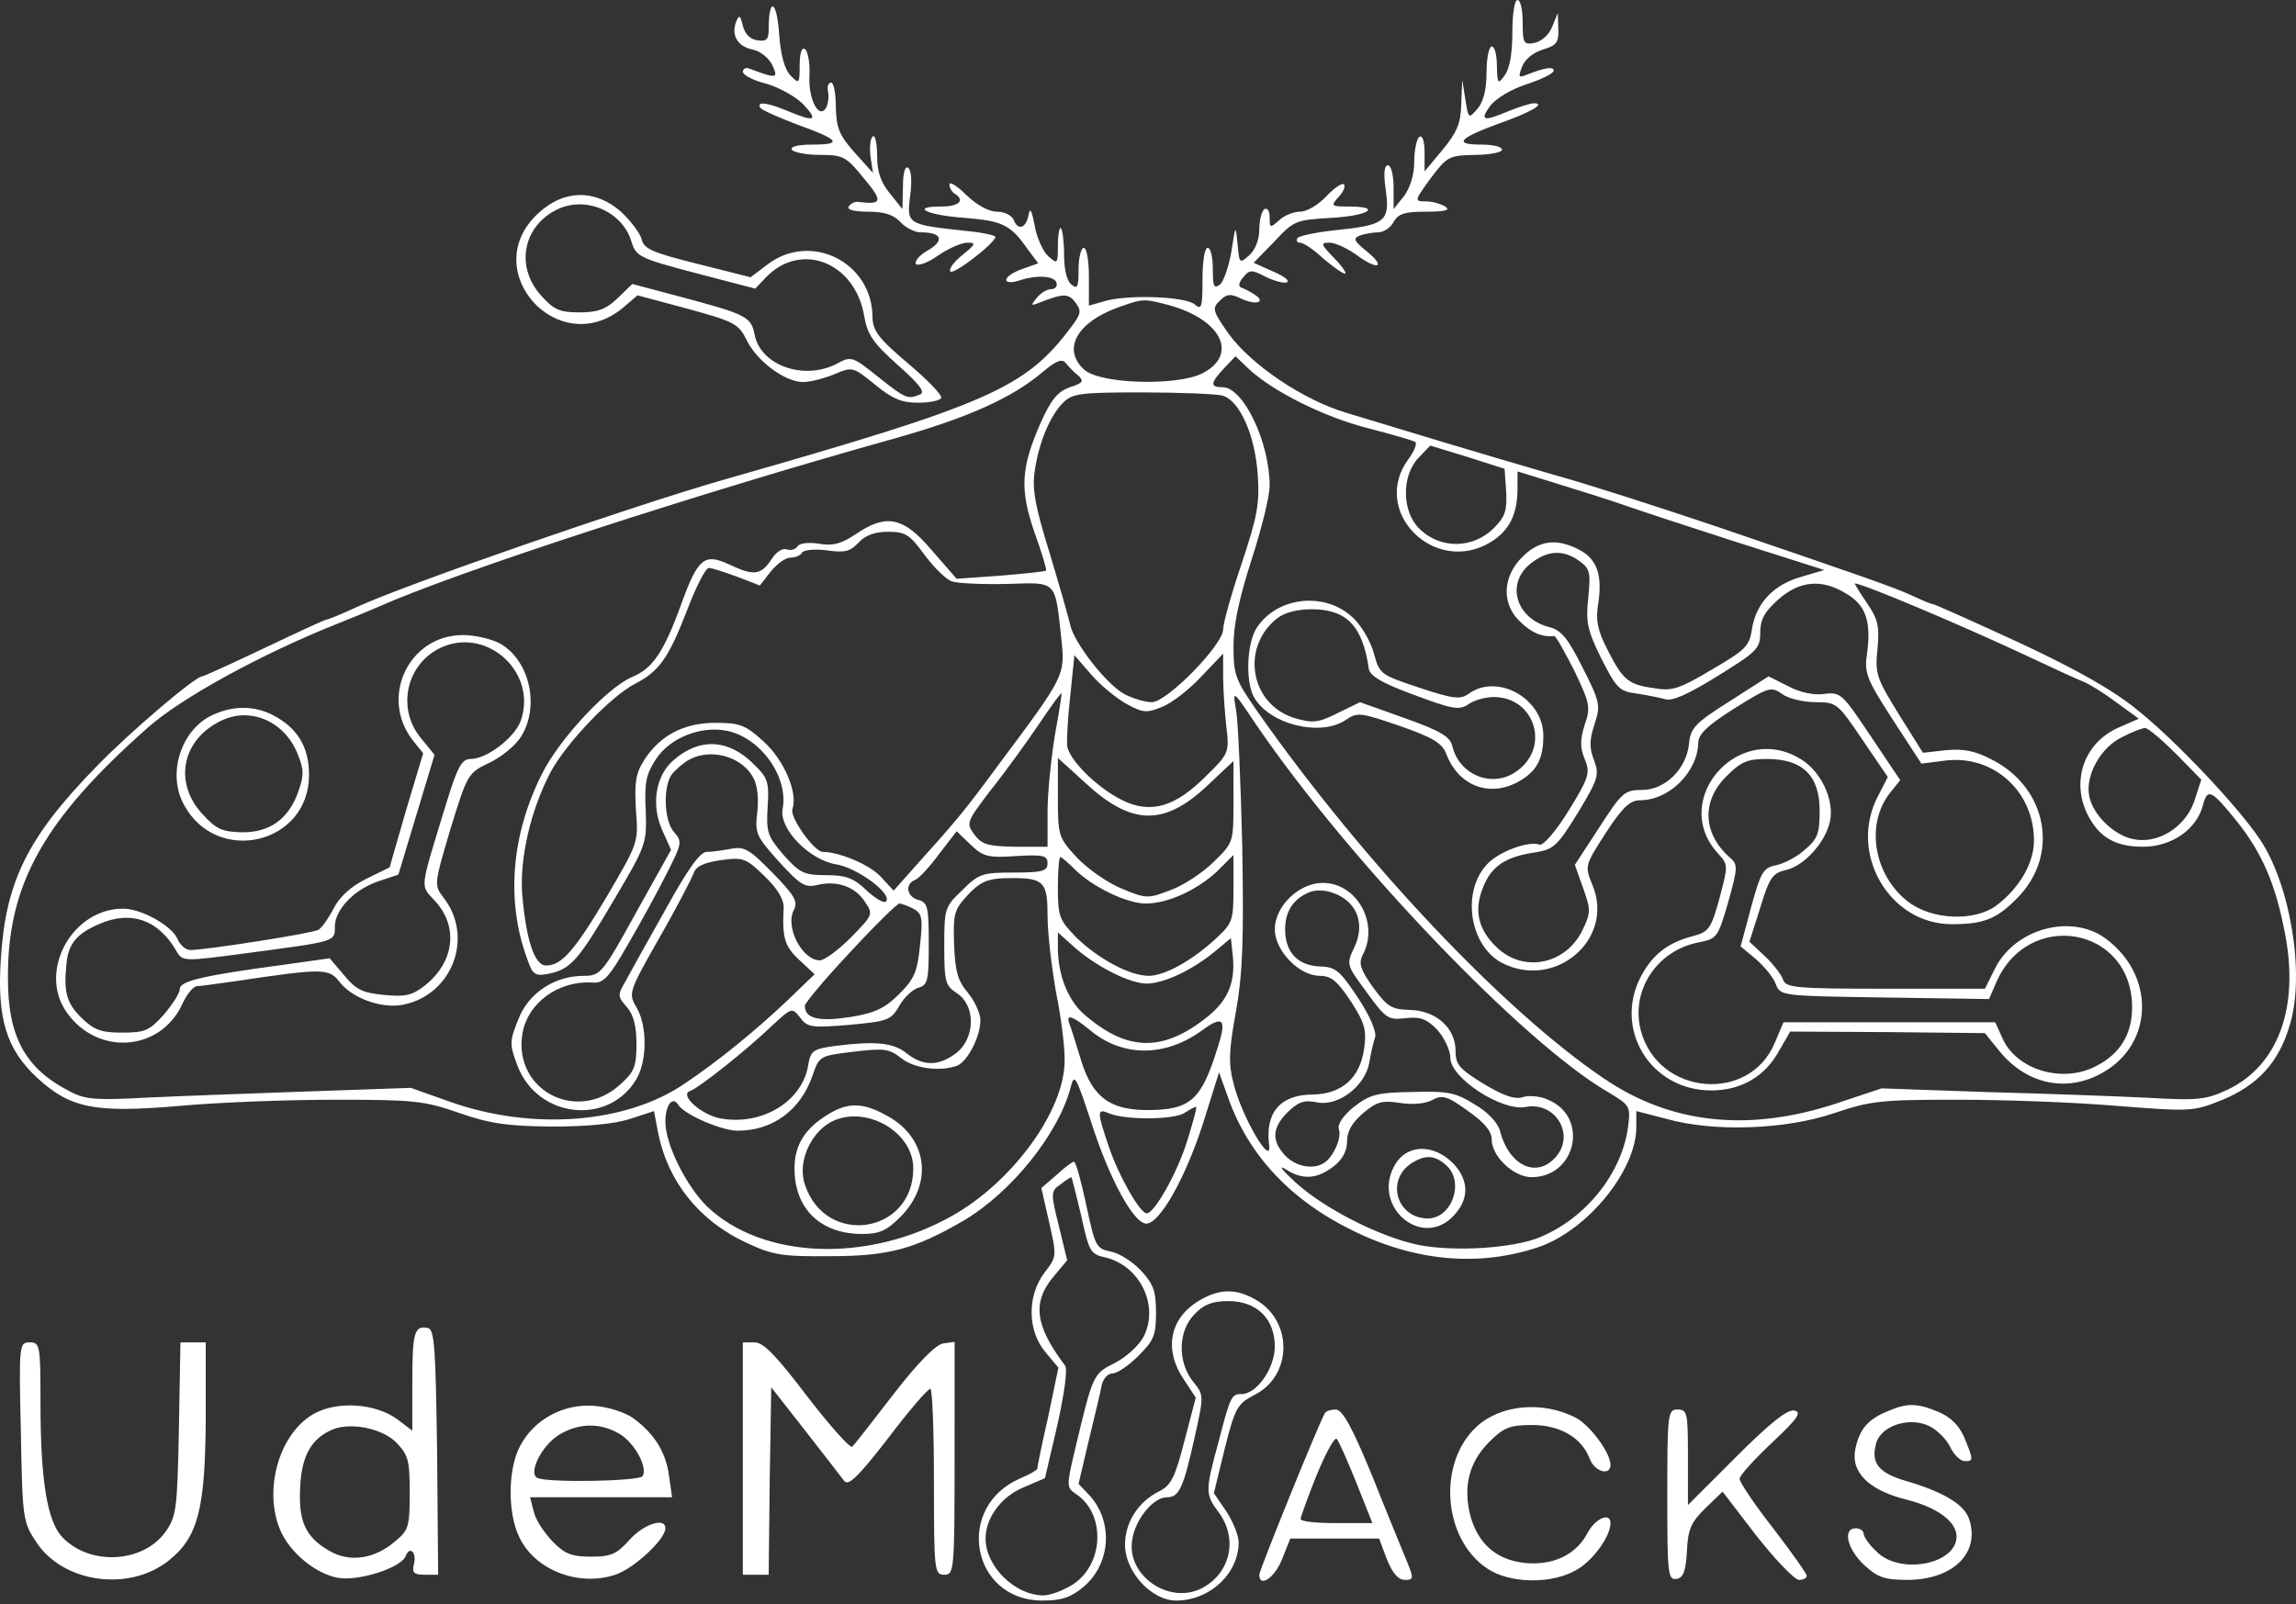 <svg xmlns="http://www.w3.org/2000/svg" version="1.0" width="100%" height="100%" viewBox="0 0 1554 1086">
    <rect x="0" y="0" width="1554" height="1086" fill="#333333" stroke="none"/>
    <path fill="white" d="m 1027.106,0 c -2.097,0 -3.497,9.788 -3.497,22.023 0,13.982 -1.748,24.468 -5.243,29.012 -4.544,6.292 -4.894,5.943 -5.243,-6.641 0,-6.991 -1.395,-12.934 -3.492,-12.934 -1.748,0 -3.497,7.688 -3.497,17.476 0,11.535 -2.1,19.926 -5.945,24.47 -6.292,7.34 -6.29,6.988 -8.387,-5.945 l -2.099,-13.282 -0.696,16.431 c -0.35,12.933 -2.798,18.873 -12.586,30.758 l -12.232,14.685 v -12.934 c 0,-7.341 -1.4,-11.885 -3.497,-10.486 -1.748,1.049 -3.492,8.734 -3.492,16.774 0,9.088 -2.8,17.828 -6.994,23.42 l -6.989,8.74 V 126.539 c 0,-8.04 -1.748,-14.685 -3.845,-14.685 -2.447,0 -3.146,5.592 -1.398,17.128 2.796,20.973 -0.347,23.422 -34.603,26.918 -12.933,1.398 -24.123,3.845 -25.172,5.243 -1.049,1.748 -0.346,3.144 1.751,3.144 2.097,0 9.085,4.544 15.376,10.486 6.641,5.593 13.286,10.486 15.033,10.486 1.398,0 -1.75,-4.894 -7.343,-10.486 -9.088,-9.438 -9.436,-10.486 -3.144,-10.486 3.845,0 12.232,3.847 18.874,8.74 14.331,10.486 19.577,7.692 5.945,-3.144 -8.389,-6.991 -9.087,-8.389 -4.194,-10.486 3.146,-1.049 8.737,-2.099 12.232,-2.099 3.845,0 8.389,-3.144 10.486,-6.989 3.146,-5.593 7.342,-6.994 22.023,-6.994 12.933,0 16.779,-1.045 12.934,-3.492 -2.796,-1.748 -8.738,-3.497 -13.282,-3.497 -7.69,0 -7.693,-0.35 3.492,-15.73 11.186,-14.681 12.235,-15.38 30.061,-15.73 9.787,0 18.177,-1.749 18.177,-3.497 0,-2.097 -6.292,-3.492 -14.332,-3.492 -18.526,0 -15.03,-4.196 11.536,-13.984 22.021,-7.69 32.859,-13.984 24.47,-13.984 -2.447,0 -10.142,2.447 -17.133,5.243 -17.128,7.34 -19.921,6.645 -12.581,-3.492 3.845,-4.894 13.982,-11.19 24.818,-14.685 9.787,-3.146 18.177,-7.336 18.177,-9.083 0,-3.146 -5.942,-2.098 -18.525,2.796 -5.243,2.097 -5.597,1.394 -2.801,-5.597 1.748,-4.894 7.342,-9.434 13.984,-11.531 9.088,-2.796 10.836,-4.546 10.486,-13.984 l -0.348,-10.835 -3.845,9.437 c -2.097,5.243 -6.991,9.786 -11.884,10.835 -7.34,1.398 -8.039,0.352 -8.039,-13.63 C 1030.603,6.992 1029.203,0 1027.106,0 Z M 523.101,4.414 c -1.529,-0.393 -2.842,4.674 -2.842,15.51 0,6.641 -1.399,8.391 -7.691,7.343 -4.894,-0.699 -8.387,-4.197 -9.785,-9.79 -1.748,-7.341 -2.444,-7.689 -4.542,-2.796 -3.495,9.438 1.046,16.781 11.183,18.879 5.243,1.049 10.835,5.593 13.282,10.487 4.194,9.088 3.144,9.433 -15.382,2.442 -2.447,-1.049 -4.542,0 -4.542,2.099 0,2.097 6.991,5.942 15.73,8.039 8.739,2.447 19.923,8.74 25.166,13.984 10.486,11.186 7.69,12.232 -10.486,4.542 -14.332,-5.942 -21.322,-6.638 -18.525,-2.094 1.049,1.398 11.884,6.29 23.769,10.835 29.362,10.486 32.508,13.984 11.884,13.984 -10.137,0 -15.73,1.395 -14.332,3.492 1.049,1.748 9.79,3.497 18.879,3.497 15.73,0 17.824,1.049 29.708,15.73 13.283,15.73 12.583,18.175 -3.845,16.078 -2.097,-0.35 -4.89,1.052 -6.288,3.149 -1.398,2.097 3.495,3.492 13.282,3.492 10.836,0 17.125,2.101 21.669,6.994 3.495,3.845 9.79,6.989 13.635,6.989 14.331,0 16.427,5.243 5.591,11.884 -5.942,3.146 -9.789,7.689 -8.74,9.437 1.398,1.748 8.042,-0.698 15.033,-5.591 6.991,-4.894 16.078,-8.74 19.923,-8.74 5.942,0 5.591,1.052 -3.497,8.392 -5.593,4.544 -9.437,9.435 -8.039,11.183 2.447,2.097 29.711,-18.876 30.41,-23.42 0.35,-1.049 -9.084,-3.145 -20.62,-4.194 -39.149,-4.195 -39.503,-4.543 -37.056,-23.769 1.398,-10.137 0.699,-17.475 -1.398,-18.873 -2.097,-1.398 -3.492,3.496 -3.492,12.934 l -0.353,15.028 -8.387,-10.486 c -6.292,-7.69 -8.74,-14.679 -8.74,-25.515 0,-8.389 -1.397,-14.336 -2.796,-13.287 -1.748,1.049 -2.445,6.996 -1.746,13.287 l 1.746,11.531 -12.581,-13.978 C 567.801,91.234 566.052,86.337 565.702,72.355 c 0,-9.088 -1.396,-16.426 -3.144,-16.426 -2.097,0 -2.798,2.792 -2.099,6.288 0.699,3.495 0,8.393 -1.398,10.84 -4.894,8.04 -12.237,-6.292 -11.188,-22.371 0.349,-8.389 -1.047,-16.083 -3.144,-17.481 -2.097,-1.398 -3.497,2.799 -3.497,11.188 0,12.234 -0.347,12.582 -5.94,6.989 -4.195,-4.195 -6.99,-13.629 -8.039,-29.708 -0.874,-11.011 -2.623,-16.867 -4.153,-17.261 z M 642.604,124.788 c 0,2.447 1.744,5.244 3.492,6.293 7.341,4.544 3.146,8.74 -9.089,8.74 -21.672,0 -9.434,5.943 16.083,7.691 25.517,2.097 30.759,4.544 42.294,20.973 l 7.343,9.785 -10.84,3.845 c -5.942,2.097 -10.835,5.245 -10.835,7.343 0,1.748 3.145,2.094 8.039,0.696 11.885,-4.195 24.47,-3.494 25.868,1.05 1.049,2.447 -0.701,4.542 -3.497,4.542 -2.796,0 -7.338,2.799 -9.785,5.945 -4.195,5.243 -4.198,5.591 2.094,3.144 15.73,-6.292 19.578,-6.292 24.122,0 4.195,5.593 3.846,7.692 -2.796,16.431 -31.11,41.596 -54.883,52.082 -236.298,103.815 -62.919,18.177 -212.174,69.908 -246.78,85.638 -10.486,4.894 -19.924,8.74 -20.973,8.74 -1.049,0 -19.924,8.74 -41.946,19.227 -22.021,10.486 -41.245,19.222 -42.294,19.222 -4.544,0 -48.587,37.401 -70.958,60.471 -47.538,48.587 -62.22,78.649 -65.366,132.13 -2.447,39.499 4.191,60.126 24.465,79.002 22.721,20.973 39.151,24.115 96.477,19.222 26.216,-2.447 73.757,-4.194 105.566,-4.194 52.782,0 60.12,0.701 83.19,8.74 20.973,7.341 32.508,9.087 62.919,9.437 23.769,0 42.995,-1.748 53.482,-5.243 l 16.078,-5.243 2.448,12.934 c 6.292,34.256 27.962,61.518 60.819,76.549 17.128,8.04 24.119,9.09 56.278,8.74 39.149,0 56.98,-4.893 89.488,-23.769 32.858,-19.225 65.012,-59.427 73.052,-90.886 2.447,-9.438 3.497,-7.339 13.984,24.47 12.584,39.149 28.662,67.812 37.051,68.162 9.088,0 26.22,-30.063 38.454,-67.814 l 10.835,-34.603 6.293,17.476 c 13.632,38.45 42.295,69.209 83.892,89.483 42.994,21.322 86.336,24.82 126.534,11.188 32.857,-11.535 65.714,-51.734 65.714,-81.096 v -10.835 l 20.277,5.243 c 32.158,9.088 80.742,7.34 113.6,-3.845 24.818,-8.389 31.809,-9.089 83.892,-9.089 31.11,0 79.701,1.747 107.665,4.194 49.985,3.845 51.379,3.845 70.604,-3.845 24.818,-10.137 39.152,-25.864 46.493,-51.731 10.137,-34.256 0,-94.73 -20.625,-125.141 -15.031,-22.371 -57.675,-67.459 -82.842,-87.384 -16.079,-13.283 -40.898,-27.266 -79.698,-45.443 -31.11,-14.331 -57.676,-26.216 -58.725,-26.216 -1.049,0 -6.987,-2.447 -12.929,-5.243 -12.584,-5.942 -32.862,-12.936 -135.279,-47.89 -39.499,-13.283 -87.385,-28.659 -106.611,-33.902 -19.225,-5.593 -53.832,-15.733 -76.902,-22.724 -23.07,-6.991 -52.081,-15.73 -64.665,-19.575 -29.712,-8.739 -64.666,-32.504 -80.046,-53.477 -10.836,-15.38 -11.536,-17.482 -6.293,-22.376 4.894,-4.894 7.343,-5.243 15.033,-1.398 10.137,4.544 16.776,2.099 8.387,-3.144 -2.796,-1.748 -6.643,-3.843 -8.74,-4.542 -2.097,-0.699 -1.748,-3.499 1.398,-6.994 4.195,-5.243 5.596,-5.242 15.033,-0.348 5.593,2.796 12.234,4.544 14.332,3.845 2.447,-1.049 -1.748,-4.197 -9.089,-7.343 l -13.282,-5.94 13.979,-14.332 c 13.283,-14.331 14.684,-14.68 38.454,-16.078 25.517,-1.398 34.954,-7.691 11.884,-7.691 -11.885,0 -12.238,-0.351 -6.994,-6.293 3.495,-3.495 4.894,-7.342 3.845,-8.74 -1.398,-1.049 -6.641,2.446 -11.884,8.039 -5.593,5.942 -13.28,10.486 -17.824,10.486 -4.195,0 -10.836,2.449 -14.332,5.945 -5.942,5.243 -6.293,5.241 -6.293,-2.099 0,-4.195 -1.4,-6.64 -3.497,-5.591 -1.748,1.049 -3.492,7.338 -3.492,13.63 0,6.991 -2.796,13.985 -6.641,17.481 -6.641,5.942 -6.995,5.94 -8.044,-7.343 -1.398,-13.283 -1.397,-13.281 -4.194,4.895 -1.748,10.137 -5.244,20.273 -7.691,22.371 -4.195,3.146 -4.89,1.398 -4.89,-10.486 0,-7.69 -1.4,-14.332 -3.497,-14.332 -2.097,0 -3.497,9.436 -3.497,21.321 0,19.575 -0.698,20.974 -5.591,16.779 -6.641,-5.243 -46.49,-6.64 -61.521,-1.746 l -9.785,2.796 v -19.575 c 0,-10.836 -1.4,-19.575 -3.497,-19.575 -1.748,0 -3.497,6.642 -3.497,14.332 0,12.234 -0.695,13.982 -4.89,10.486 -3.146,-2.447 -4.895,-10.485 -4.895,-19.923 0,-8.739 -1.051,-16.779 -2.099,-18.177 -1.049,-1.049 -2.094,4.196 -2.094,11.536 0,12.933 -0.349,12.93 -6.641,7.337 -3.495,-3.146 -7.69,-12.58 -9.089,-20.62 -2.097,-10.836 -3.15,-12.587 -4.199,-6.994 -1.748,9.088 -7.337,10.486 -10.133,2.796 -1.398,-2.796 -6.294,-5.243 -11.188,-5.243 -5.593,0 -13.634,-4.541 -20.625,-11.183 -6.292,-6.292 -11.531,-9.44 -11.531,-7.343 z m -250.41,7.256 c -9.656,0.175 -19.27,4.28 -27.834,12.319 -41.946,38.45 13.634,100.321 57.327,63.968 l 9.79,-8.387 33.902,9.083 c 31.809,8.739 34.607,10.139 40.2,21.674 6.991,13.982 25.866,27.962 38.1,27.962 4.544,0 13.982,-2.447 20.973,-5.243 12.234,-5.243 12.583,-5.24 27.614,6.994 11.535,9.438 17.826,12.232 29.012,12.232 7.69,0 14.681,-1.396 15.73,-3.144 1.049,-1.748 -9.088,-12.235 -22.371,-23.42 -20.623,-17.477 -24.117,-22.374 -24.117,-32.161 -0.699,-36.703 -41.945,-56.973 -70.958,-34.951 l -11.536,8.735 -36.001,-9.089 c -30.76,-7.69 -36.354,-10.138 -37.752,-16.779 -1.398,-4.544 -7.692,-12.583 -13.984,-18.525 -8.739,-7.69 -18.439,-11.445 -28.095,-11.27 z m 1.07,6.324 c 15.074,0.426 29.558,10.194 34.014,24.875 3.146,10.486 5.247,11.532 43.697,21.669 l 40.195,10.486 6.641,-6.989 c 23.769,-25.517 60.825,-11.188 67.117,25.515 2.097,12.584 5.941,18.18 22.719,33.211 14.681,12.933 18.873,18.525 15.028,19.923 -8.389,3.495 -9.784,2.797 -28.31,-11.884 -17.477,-13.982 -18.179,-14.333 -28.315,-8.74 -22.022,11.186 -51.033,1.048 -55.228,-19.575 -2.447,-12.584 -5.592,-13.983 -49.985,-25.868 l -32.857,-8.735 -10.138,9.785 c -7.69,7.34 -13.28,9.437 -25.515,9.437 -13.632,0 -17.477,-1.744 -26.216,-11.531 -17.827,-19.924 -11.886,-47.889 12.232,-58.725 4.806,-2.097 9.896,-2.994 14.921,-2.852 z m 382.212,65.008 c 3.91,0.102 8.19,1.222 15.684,3.211 35.654,9.787 47.187,33.556 22.719,46.139 -17.128,8.739 -69.21,7.34 -80.046,-2.448 -15.031,-13.632 -5.244,-31.809 22.371,-41.946 9.831,-3.539 14.246,-5.088 19.273,-4.957 z m 60.773,37.814 8.74,8.387 c 16.429,15.38 50.683,32.51 80.394,40.2 16.429,4.195 30.761,8.388 32.509,9.437 1.398,1.049 -0.697,6.293 -4.542,11.536 -26.216,35.304 17.475,79.348 55.576,56.278 12.584,-7.69 18.177,-18.877 18.177,-36.354 v -11.536 l 36.001,11.188 c 19.575,5.942 38.105,12.233 40.901,13.282 2.796,1.049 33.557,11.185 68.162,22.371 l 62.565,19.923 -15.376,4.547 c -18.876,5.243 -30.762,17.827 -33.559,35.305 -1.748,11.885 -4.545,14.331 -27.266,27.614 -21.672,12.933 -26.912,14.678 -38.797,12.581 -17.827,-2.447 -21.326,-5.593 -31.813,-26.216 -6.641,-12.933 -8.036,-19.923 -6.288,-30.41 3.146,-19.924 -0.701,-30.759 -12.586,-37.051 -15.38,-8.04 -27.267,-6.64 -38.802,4.895 -13.632,13.632 -13.978,32.155 -1.045,44.04 8.04,7.69 14.679,10.141 22.719,9.442 1.049,-0.35 6.989,10.482 13.63,23.415 10.486,22.022 11.189,24.818 6.994,36.703 -3.146,10.137 -3.146,15.382 0,23.072 3.845,9.438 3.142,12.236 -10.84,34.956 -8.389,13.632 -17.128,23.766 -19.575,23.067 -7.34,-2.796 -27.613,4.543 -35.653,13.282 -17.477,18.526 -11.883,55.229 10.138,66.764 36.004,18.526 76.553,-16.078 61.173,-52.78 -5.243,-12.933 -5.243,-12.934 9.089,-35.305 11.185,-17.128 16.426,-22.023 23.067,-22.023 19.924,0 39.149,-19.226 39.498,-39.15 0.35,-5.942 6.294,-11.532 24.47,-23.067 23.07,-14.331 24.82,-15.033 32.161,-9.79 4.195,3.146 14.679,5.597 22.719,5.597 14.331,0 15.029,0.697 31.808,25.515 l 17.128,25.166 -6.293,12.238 c -20.973,38.8 6.992,87.384 49.636,87.384 21.672,0 30.411,-3.492 44.393,-17.824 28.663,-29.012 20.273,-74.103 -16.779,-93.328 -11.885,-6.292 -19.575,-7.695 -31.459,-6.646 l -15.73,1.751 -16.426,-26.216 c -15.03,-24.468 -16.079,-27.267 -14.332,-44.045 1.398,-15.38 0.347,-20.274 -7.343,-31.459 -4.894,-6.991 -8.389,-12.934 -8.039,-12.934 5.243,0 72.357,28.314 117.799,49.637 16.429,7.69 32.858,15.381 36.703,16.779 3.845,1.398 13.982,7.692 22.371,13.984 l 15.382,11.183 -14.332,6.293 c -23.07,10.486 -31.808,36.701 -19.923,59.421 7.69,14.681 18.525,20.973 37.051,20.973 19.575,0 36.353,-11.883 40.548,-27.962 3.146,-11.885 5.59,-10.837 23.067,10.835 16.778,20.973 26.217,42.296 32.509,75.853 9.787,49.985 -4.542,89.137 -38.449,105.566 -15.031,6.991 -19.922,7.689 -55.576,5.591 -21.672,-1.049 -70.613,-2.797 -109.063,-3.845 l -69.908,-2.448 -31.459,10.486 c -59.074,19.225 -111.507,13.634 -156.948,-17.476 -67.463,-45.791 -161.839,-145.412 -233.846,-247.829 -15.031,-21.672 -16.431,-24.819 -16.431,-44.393 0,-15.031 3.848,-32.509 12.238,-58.725 6.641,-20.274 12.232,-42.994 12.232,-49.985 0,-29.712 -17.826,-66.764 -31.808,-66.764 -8.739,0 -8.388,-2.797 1.05,-12.934 z m -117.21,3.118 c 0.879,0.158 1.6,0.637 2.212,1.423 2.097,2.447 5.591,6.295 8.387,8.392 4.195,3.845 3.497,5.243 -5.591,8.039 -8.389,3.146 -12.584,8.388 -19.575,23.769 -13.632,31.11 -14.33,45.441 -4.194,74.803 4.894,13.632 8.39,25.17 7.691,25.52 -0.35,0.699 -14.334,2.094 -30.763,3.492 l -29.713,2.099 -16.774,-19.227 c -19.225,-22.721 -30.763,-25.166 -51.736,-10.835 -9.438,6.292 -15.38,8.041 -24.818,6.293 -6.991,-1.049 -12.934,-0.351 -14.332,1.746 -1.398,2.097 -4.541,3.148 -7.338,2.099 -2.796,-1.049 -7.34,1.746 -10.486,6.989 -6.991,10.486 -11.885,11.184 -28.664,3.144 -16.778,-7.69 -20.974,-4.19 -32.509,27.619 -11.535,31.809 -19.225,42.994 -32.857,48.587 -17.128,7.34 -49.288,41.945 -61.173,65.714 -20.623,40.897 -24.465,85.638 -10.133,124.788 3.845,11.186 5.242,12.234 14.68,10.486 15.031,-3.146 19.925,-8.737 44.393,-50.333 21.672,-36.703 22.02,-37.752 21.321,-60.123 -1.049,-19.225 0.348,-24.82 6.989,-34.956 9.438,-14.331 30.061,-22.373 47.189,-19.227 23.07,4.195 42.648,31.112 38.454,53.134 -2.447,13.283 17.825,34.253 36.001,37.399 14.331,2.097 38.801,20.278 33.907,25.172 -1.398,1.398 -7.34,-2.098 -13.282,-7.691 -8.389,-8.04 -13.633,-10.138 -27.266,-10.138 -14.681,0 -17.828,-1.396 -28.664,-13.63 -10.836,-12.584 -11.883,-15.381 -10.835,-32.509 1.049,-16.429 0.349,-19.575 -9.088,-28.664 -17.128,-17.477 -37.053,-18.525 -54.88,-2.796 -11.885,10.486 -15.033,30.061 -7.343,47.189 l 5.945,13.282 -23.769,42.642 c -22.721,41.247 -24.119,42.647 -35.305,42.647 -19.924,0 -37.752,11.886 -44.393,29.713 -5.942,14.681 -5.941,16.778 -0.348,31.459 13.632,35.304 61.519,40.544 80.394,8.735 7.341,-12.584 7.341,-36.353 0,-48.587 -5.593,-9.438 -5.242,-10.483 15.382,-46.836 11.885,-20.623 22.022,-40.55 23.421,-44.045 1.398,-4.544 6.642,-6.993 18.177,-8.74 15.38,-2.097 17.125,-1.394 29.708,10.84 9.438,9.088 13.284,16.075 12.934,22.017 -1.049,19.575 0.699,25.52 10.486,34.608 l 10.486,9.785 -18.177,17.481 c -21.322,20.274 -46.488,40.896 -69.908,56.626 -39.499,26.915 -102.416,31.806 -157.645,12.581 l -27.614,-9.785 -70.261,2.448 c -38.8,1.398 -87.736,3.145 -109.058,4.194 -32.508,1.748 -40.55,1.398 -50.686,-3.845 C 16.911,723.565 5.029,701.893 5.379,660.646 c 0,-62.22 24.468,-105.913 94.378,-167.783 22.721,-20.274 76.9,-49.986 128.633,-70.609 9.787,-3.845 22.369,-9.089 27.962,-11.536 52.432,-23.42 216.722,-76.897 348.152,-113.6 49.985,-13.982 80.396,-27.617 101.019,-45.095 6.816,-5.768 10.88,-8.192 13.518,-7.716 z m 53.943,21.352 c 25.167,0 49.634,1.046 54.178,2.094 11.885,3.146 22.374,26.915 24.122,53.83 1.398,19.225 -0.348,28.315 -10.835,59.775 -6.991,20.623 -12.586,40.547 -12.586,44.741 0,10.486 -38.102,49.288 -48.239,49.288 -4.544,0 -12.584,-2.447 -18.177,-5.243 -12.234,-6.292 -34.254,-34.607 -37.051,-46.841 -1.049,-4.894 -7.342,-26.913 -13.984,-48.935 -9.787,-31.459 -11.881,-42.999 -10.133,-55.233 2.796,-19.575 10.483,-37.749 19.222,-46.488 6.292,-6.292 11.886,-6.989 53.482,-6.989 z m 195.049,36.001 25.166,7.691 25.167,8.039 1.05,15.382 c 0.699,12.933 -0.697,17.128 -8.387,24.818 -13.982,13.982 -36.356,14.33 -50.338,0.348 -11.885,-11.535 -12.231,-35.651 -0.696,-47.885 z m -367.026,58.377 c 11.885,0 14.681,1.748 24.818,15.73 6.292,8.389 14.68,16.775 18.525,17.824 3.845,1.398 20.622,2.101 37.051,1.751 34.605,-1.049 32.512,-3.146 37.056,38.1 2.447,23.769 2.094,24.468 -42.299,83.892 -24.119,32.858 -29.708,39.148 -57.322,69.908 l -13.984,15.73 -8.74,-9.437 c -7.341,-8.04 -27.965,-16.779 -39.15,-16.779 -5.942,0 -22.717,-23.769 -20.62,-29.012 3.845,-10.836 -5.593,-33.207 -19.575,-45.791 -12.234,-11.186 -16.08,-12.586 -32.509,-12.586 -21.323,0 -37.403,8.393 -48.239,25.172 -5.942,9.438 -6.64,15.376 -5.591,33.902 1.748,22.022 1.397,22.371 -19.227,57.675 -22.371,37.751 -31.111,47.542 -41.598,47.542 -7.69,0 -13.281,-16.429 -16.078,-47.189 -2.097,-24.818 5.594,-58.025 19.227,-83.892 10.836,-19.924 40.898,-51.386 57.327,-59.775 16.079,-8.389 22.368,-17.129 34.951,-49.636 5.942,-15.73 12.583,-28.664 14.68,-28.664 2.097,0 10.488,2.799 19.227,5.945 l 15.382,5.94 7.338,-9.437 c 4.194,-5.243 10.141,-9.437 13.287,-9.437 3.146,0 6.99,-1.4 8.039,-3.497 1.049,-1.748 8.735,-2.446 16.774,-1.398 12.234,1.748 15.733,0.699 21.326,-5.243 4.544,-4.894 10.835,-7.337 19.923,-7.337 z m 451.573,14.286 c 5.374,-0.306 10.706,1.444 16.124,5.289 7.34,5.243 8.041,7.69 6.293,24.818 -1.748,16.778 -0.703,22.019 8.735,41.244 10.137,19.924 12.235,22.37 23.42,23.769 6.991,1.049 15.73,2.797 19.575,3.845 4.894,1.748 15.727,-3.146 36.001,-15.73 26.566,-16.429 28.664,-18.524 28.664,-29.36 0,-8.739 2.8,-13.982 12.238,-22.371 14.681,-12.933 29.711,-13.982 46.139,-3.845 12.933,7.69 16.78,18.524 13.984,39.846 -2.097,13.632 -0.7,17.475 17.128,45.09 l 19.575,30.061 16.426,-2.094 c 32.508,-3.845 59.775,20.971 59.775,54.178 0,15.38 -10.14,32.51 -25.52,44.045 -14.681,10.836 -43.342,9.787 -59.422,-2.448 -23.42,-17.827 -29.364,-52.431 -12.586,-73.753 l 6.994,-8.74 -19.928,-29.713 c -19.225,-28.663 -20.274,-30.062 -31.459,-28.664 -6.991,1.049 -16.775,-1.049 -24.465,-5.243 l -13.282,-6.641 -26.216,16.779 c -23.769,15.031 -26.565,18.176 -27.614,29.012 -1.748,16.778 -16.083,31.111 -31.813,31.111 -11.885,0 -13.632,1.745 -29.012,25.515 l -16.426,25.172 5.591,15.73 c 5.243,14.681 5.245,16.775 -0.348,28.31 -11.185,23.42 -39.852,29.362 -58.029,11.884 -12.933,-12.234 -15.73,-25.515 -9.089,-41.244 5.593,-13.982 15.382,-20.276 34.957,-23.072 12.584,-2.097 15.03,-4.192 29.012,-26.912 13.632,-22.721 14.68,-25.516 10.835,-35.653 -3.146,-8.04 -3.142,-13.635 0.353,-24.122 4.195,-12.933 3.846,-15.029 -8.039,-38.449 -9.787,-19.575 -14.332,-25.168 -22.023,-27.266 -23.07,-5.593 -30.411,-29.711 -12.934,-43.344 5.593,-4.369 11.011,-6.73 16.385,-7.035 z m -166.539,32.355 c -13.865,0.028 -27.593,6.378 -35.458,18.372 -6.641,10.137 -7.687,35.657 -2.094,46.493 10.137,18.876 45.438,27.614 62.565,15.73 7.69,-5.243 9.789,-4.895 36.354,4.194 22.022,7.69 28.663,11.533 31.459,18.874 8.04,21.322 28.312,29.362 47.537,19.575 13.283,-6.991 18.177,-15.379 18.177,-31.808 0,-25.167 -31.106,-42.647 -50.681,-28.315 -5.593,3.845 -10.14,3.497 -33.211,-4.194 -26.216,-8.739 -26.913,-9.085 -30.758,-23.067 -2.097,-8.04 -8.391,-18.879 -13.984,-24.122 -8.258,-7.952 -19.124,-11.753 -29.908,-11.731 z m 1.598,5.791 c 23.769,0 34.602,11.182 38.797,40.195 0.699,4.894 8.741,9.789 30.763,17.829 26.216,9.787 30.411,10.487 36.703,6.293 3.845,-2.796 11.533,-4.895 17.476,-4.895 27.614,0.35 38.098,34.254 15.028,50.333 -16.079,11.535 -38.45,2.801 -43.344,-16.774 -1.398,-6.641 -7.687,-10.488 -32.156,-19.227 l -30.41,-10.835 -15.033,7.337 c -13.283,6.641 -16.778,6.993 -29.012,3.497 -30.061,-9.088 -37.05,-47.541 -12.232,-67.466 4.544,-3.845 13.633,-6.288 23.42,-6.288 z m -574.312,17.476 c -36.703,0 -56.623,42.293 -33.902,71.306 l 6.989,8.74 -11.536,38.449 -11.183,38.802 -15.73,7.691 c -10.486,5.243 -18.178,12.233 -22.023,19.923 -3.496,6.641 -8.04,13.282 -10.487,14.68 -4.544,2.447 -76.201,13.635 -86.687,13.635 -3.146,0 -6.993,-3.496 -8.74,-7.691 -3.845,-8.739 -23.767,-19.927 -36.001,-20.276 -34.955,-0.699 -58.726,42.297 -38.802,70.261 20.623,29.362 62.916,26.566 77.947,-5.243 3.146,-6.991 7.691,-12.586 10.138,-12.586 2.447,0 14.334,-1.744 26.918,-3.492 58.724,-8.739 62.567,-8.743 69.908,1.045 8.739,10.836 28.316,17.83 42.647,15.033 33.556,-6.641 48.234,-46.143 27.261,-72.709 -6.292,-8.389 -6.29,-8.736 4.895,-46.488 11.535,-37.402 11.883,-37.751 26.564,-44.741 8.04,-3.845 17.831,-11.887 21.326,-17.829 12.584,-20.623 5.591,-51.03 -13.984,-62.565 -5.593,-3.146 -17.131,-5.945 -25.52,-5.945 z m 1.69,4.916 c 25.285,0.3 46.833,26.127 37.46,53.108 -4.195,11.535 -23.071,25.868 -33.907,25.868 -5.942,0 -8.737,4.894 -16.078,28.664 -18.876,61.52 -18.174,56.276 -8.387,67.112 16.429,17.477 13.633,41.596 -6.641,57.675 -8.389,6.641 -13.283,7.691 -27.614,6.293 -14.331,-1.398 -18.878,-3.495 -26.918,-13.282 l -9.785,-11.536 -32.161,4.542 c -52.432,6.991 -69.212,10.84 -69.212,16.083 0,2.796 -4.892,10.485 -10.835,17.476 -9.787,10.836 -12.586,12.232 -28.315,12.232 -14.332,0 -18.875,-1.744 -27.614,-10.133 -9.787,-9.787 -11.881,-16.779 -10.133,-35.305 1.048,-14.331 6.637,-21.326 22.017,-27.967 22.021,-9.787 40.9,-2.795 53.134,19.227 3.845,5.942 5.243,5.941 47.189,0.348 60.472,-8.04 59.421,-7.687 59.421,-17.824 0,-11.535 12.936,-25.17 29.365,-30.763 l 13.63,-4.542 12.233,-40.548 12.238,-40.548 -9.089,-11.188 c -16.429,-19.575 -10.488,-49.284 12.232,-60.819 5.899,-2.949 11.933,-4.242 17.767,-4.173 z m 512.848,7.67 v 15.73 c 0,8.389 1.051,23.418 2.099,33.205 2.097,17.827 2.094,18.527 -13.635,33.907 -20.973,20.973 -37.401,25.864 -56.626,16.426 -17.128,-8.389 -36.006,-27.265 -37.404,-36.703 -0.35,-3.845 0.352,-19.224 2.099,-34.255 l 2.796,-27.266 11.536,13.287 c 6.292,7.34 17.126,16.078 24.117,19.923 10.836,5.942 13.637,5.941 23.774,1.746 6.292,-2.447 18.177,-11.533 26.216,-20.271 z m -109.406,26.912 c 0.35,0.35 -1.75,13.284 -4.547,28.664 -2.447,15.38 -4.895,38.449 -4.895,51.383 v 23.769 h -21.669 c -18.876,-0.35 -22.724,-1.396 -27.967,-8.387 -5.593,-7.69 -5.242,-8.388 11.536,-30.41 9.787,-12.234 24.121,-32.16 32.161,-44.045 8.04,-11.885 14.682,-21.322 15.381,-20.973 z m 117.512,1.741 c 1.333,0.146 5.372,6.17 14.613,19.933 62.22,91.232 180.37,214.97 237.696,248.177 15.031,9.088 15.378,9.437 13.63,23.769 -4.194,31.11 -28.312,61.522 -59.421,74.455 -18.177,7.69 -58.374,10.137 -82.842,5.243 -26.216,-5.593 -63.272,-24.467 -82.847,-42.294 -8.739,-8.04 -11.883,-11.885 -6.989,-9.089 11.535,7.69 21.672,6.988 32.857,-1.751 5.942,-4.544 9.089,-10.486 9.089,-17.128 0,-6.641 3.494,-12.582 10.835,-18.874 9.088,-7.69 12.935,-8.737 24.47,-6.989 8.739,1.398 17.129,0.696 22.023,-1.751 6.991,-3.845 10.135,-3.143 24.117,6.994 11.535,8.04 16.431,13.982 16.431,19.575 0,11.535 15.028,25.515 26.913,25.515 30.411,0 39.152,-40.897 11.188,-52.432 -5.243,-2.447 -12.933,-3.144 -17.128,-1.746 -5.243,1.748 -13.287,-1.049 -26.57,-9.089 -16.429,-10.137 -18.873,-12.933 -18.873,-22.371 0,-15.38 -13.284,-27.264 -31.111,-27.614 -12.234,-0.35 -15.031,-2.099 -24.818,-15.381 -8.389,-11.885 -9.786,-16.082 -6.989,-21.674 11.535,-21.322 -3.847,-48.935 -26.918,-48.935 -16.079,0 -32.504,15.73 -32.504,31.459 0,14.331 16.428,31.459 30.41,31.459 7.69,0 11.885,3.495 20.973,17.128 9.438,14.681 10.836,19.228 9.089,32.161 -2.796,19.924 -15.032,30.756 -34.957,31.106 -21.672,0 -32.156,12.235 -29.36,33.907 2.097,16.429 -18.879,-19.576 -24.122,-41.598 -3.495,-13.283 -3.143,-22.369 1.751,-48.935 4.544,-26.216 5.242,-47.889 4.194,-111.157 -1.049,-43.344 -2.795,-84.937 -4.194,-92.627 -1.07,-6.117 -1.672,-9.561 -0.635,-9.447 z m -670.718,8.049 c -6.772,-0.087 -13.762,1.396 -20.753,4.542 -21.672,9.438 -31.813,39.85 -19.928,61.173 22.371,41.247 84.593,26.563 84.593,-20.277 0,-18.876 -7.692,-31.809 -24.47,-40.548 -6.117,-3.146 -12.669,-4.803 -19.442,-4.89 z m 0.579,5.044 c 14.714,0.197 28.74,9.636 35.294,25.366 4.544,11.186 4.891,14.68 0.696,26.564 -6.641,18.526 -19.573,27.615 -38.449,27.266 -12.933,-0.35 -17.127,-2.099 -26.564,-12.586 -19.924,-21.672 -13.283,-51.381 14.332,-63.615 4.806,-2.097 9.786,-3.061 14.69,-2.995 z m 1285.977,8.587 c 2.097,0 11.535,8.038 20.973,17.476 l 17.128,17.481 -4.895,15.028 c -6.292,17.477 -24.814,29.011 -41.593,25.166 -12.933,-2.796 -26.918,-16.428 -29.365,-29.012 -2.796,-13.982 7.691,-32.855 22.023,-39.846 6.641,-3.495 13.982,-6.293 15.73,-6.293 z m -256.862,14.219 c -33.323,0.567 -59.129,41.817 -31.864,71.07 6.641,7.341 6.639,7.69 0.696,30.061 -5.593,20.623 -7.337,22.718 -17.824,25.515 -17.477,4.544 -27.618,12.587 -35.658,27.967 -18.177,36.003 7.343,76.549 47.89,76.549 20.274,0 36.353,-9.436 45.791,-26.564 l 7.691,-13.282 65.714,0.348 66.062,0.701 10.138,12.581 c 18.526,22.371 45.789,27.966 69.908,13.984 34.256,-19.575 35.308,-65.715 1.751,-90.533 -23.07,-17.128 -61.171,-6.992 -74.803,19.923 l -6.994,13.984 h -67.46 c -61.171,0 -67.464,-0.7 -69.212,-6.293 -1.049,-3.146 -6.64,-10.486 -12.232,-15.73 l -10.486,-9.79 7.337,-23.067 c 6.292,-20.623 8.393,-23.422 17.481,-25.52 12.234,-2.796 26.562,-18.526 29.708,-32.857 3.146,-14.332 -5.941,-33.905 -19.923,-42.294 -7.93,-4.85 -16.022,-6.885 -23.712,-6.754 z m -713.775,3.605 c 11.586,-0.008 23.315,5.882 28.602,15.735 2.796,4.544 3.844,14.327 2.796,23.415 -1.748,14.331 -0.695,16.431 14.685,33.559 14.332,15.73 17.823,17.827 25.863,15.73 13.283,-3.146 25.519,1.051 32.161,11.188 5.942,8.739 5.594,9.085 -9.437,24.465 -8.389,8.389 -17.827,15.381 -20.973,15.381 -11.885,0 -23.773,-22.72 -17.481,-34.255 2.796,-5.593 0.349,-9.788 -14.332,-24.818 -15.73,-16.079 -19.222,-18.179 -28.31,-16.431 -5.593,1.049 -13.285,2.099 -16.431,2.099 -4.544,0 -12.931,11.885 -27.962,39.15 -12.234,21.672 -24.469,43.692 -27.266,48.935 -5.243,8.739 -4.893,10.138 1.05,16.779 4.544,5.243 6.641,12.583 6.641,25.166 0,15.38 -1.395,18.875 -11.183,27.614 -29.012,26.216 -72.01,3.846 -66.068,-34.255 3.495,-21.322 24.467,-36.355 47.537,-34.956 7.341,0.699 11.19,-3.493 23.774,-25.515 8.389,-14.331 20.274,-36.006 26.216,-47.89 10.486,-20.623 10.836,-22.018 5.243,-28.31 -6.991,-7.69 -7.695,-31.109 -1.403,-39.498 2.447,-2.796 7.343,-7.34 11.188,-9.437 4.588,-2.622 9.823,-3.847 15.09,-3.85 z m 234.839,2.448 19.222,17.481 c 30.76,28.313 52.785,28.663 81.797,1.398 l 17.824,-16.779 v 27.614 c 0,27.265 0,27.615 -13.282,40.548 -7.341,7.341 -20.621,16.081 -29.36,19.227 -15.38,5.942 -16.429,5.943 -33.907,-1.398 -9.787,-4.195 -23.42,-13.986 -30.061,-21.326 -11.885,-12.933 -12.232,-14.678 -12.232,-40.195 z m 479.929,0.702 c 24.119,0 35.653,11.187 35.653,34.956 0,15.73 -1.4,19.224 -10.138,26.564 -5.243,4.894 -14.332,9.438 -19.575,10.486 -8.739,1.748 -10.133,4.894 -16.774,28.664 l -6.994,26.216 10.486,8.735 c 5.593,4.894 11.884,12.585 13.282,16.779 3.146,8.04 3.849,8.04 73.758,9.089 l 70.604,1.05 4.547,-10.486 c 21.323,-51.034 92.279,-38.801 92.279,16.078 0,18.177 -8.036,31.462 -24.465,39.852 -22.721,11.885 -53.834,2.444 -63.272,-18.879 l -4.89,-10.835 h -71.659 -71.659 l -5.94,13.984 c -17.128,40.897 -78.648,35.655 -90.533,-8.039 -7.341,-27.265 10.835,-54.88 39.498,-60.123 11.885,-2.447 12.584,-3.147 19.575,-27.266 6.641,-23.769 6.639,-25.516 0.696,-30.41 -17.827,-16.079 -18.872,-37.753 -2.094,-54.532 10.137,-10.137 14.331,-11.884 27.614,-11.884 z m -548.444,48.935 9.442,9.089 c 8.389,8.04 11.882,9.089 30.758,7.691 18.526,-1.049 21.321,-0.348 21.321,4.895 0,5.243 -3.494,6.293 -22.719,6.293 -21.322,0 -23.771,0.699 -34.957,11.884 -11.885,11.186 -12.232,12.585 -12.232,37.752 0,24.468 0.701,26.912 8.74,32.156 12.584,8.389 12.23,30.063 -0.353,40.2 -11.885,9.088 -22.367,9.436 -33.902,0.348 -9.088,-7.34 -21.675,-8.391 -48.94,-4.895 -14.681,2.097 -16.076,3.148 -17.824,13.984 -4.544,24.119 -31.812,40.2 -59.427,34.957 -12.933,-2.447 -27.961,-16.084 -20.271,-18.53 5.942,-2.097 37.752,-27.263 54.88,-43.692 13.982,-12.933 13.982,-12.931 19.575,-5.94 4.894,6.641 7.688,6.987 33.205,4.89 26.216,-2.447 28.314,-3.147 33.907,-12.934 3.146,-5.593 9.089,-11.184 12.934,-12.233 6.292,-1.748 6.989,-4.895 6.989,-29.713 0,-24.818 -0.697,-27.96 -6.989,-29.708 -8.04,-2.097 -9.44,-10.839 -2.099,-13.635 2.447,-1.049 9.786,-8.737 16.078,-17.476 z m 187.358,16.083 v 22.719 c 0,21.322 -0.696,23.418 -11.183,33.205 -16.429,15.38 -35.303,25.868 -46.139,25.868 -12.933,0 -34.258,-11.535 -49.288,-26.216 -11.186,-11.535 -12.232,-13.98 -12.232,-33.205 0,-11.535 0.697,-20.973 1.746,-20.973 0.699,0 5.241,3.843 9.785,8.387 11.885,11.885 35.307,23.072 47.89,23.072 15.031,0 34.606,-9.091 48.239,-21.674 z M 688.411,594.486 c 18.734,0.263 20.604,4.508 20.604,25.612 0,11.535 2.799,35.303 5.945,52.78 3.495,17.128 5.941,38.101 5.591,45.791 -0.35,33.906 -35.653,81.796 -76.201,104.516 -56.976,32.158 -128.282,29.361 -165.684,-6.293 -13.982,-13.632 -28.316,-41.947 -28.316,-57.327 0,-11.535 4.895,-17.823 8.74,-11.531 4.195,6.641 29.359,17.476 40.195,17.476 23.769,0 42.647,-13.984 50.686,-37.404 4.544,-13.283 4.893,-13.281 27.614,-16.078 20.623,-2.447 24.121,-2.098 32.161,4.194 9.088,7.341 26.565,9.438 38.1,5.243 6.991,-2.796 15.73,-19.572 15.73,-30.758 0,-4.544 -3.848,-12.933 -8.392,-18.525 -6.991,-8.04 -8.738,-14.681 -9.437,-32.857 -0.699,-20.623 0,-23.422 9.437,-33.559 7.69,-8.389 13.286,-10.833 24.122,-11.183 3.408,-0.087 6.428,-0.135 9.104,-0.097 z m 204.598,8.397 c 2.228,0 4.591,0.264 6.513,0.789 18.177,4.894 25.167,20.619 17.128,37.747 -5.593,11.535 -5.245,11.889 8.387,30.415 12.933,17.827 14.681,18.874 26.216,17.476 10.137,-1.049 14.334,0.349 21.674,8.039 4.894,5.593 8.735,13.98 8.735,18.874 0,13.632 34.955,36.356 51.034,33.21 20.274,-3.845 33.905,19.224 19.923,34.255 -12.933,14.331 -31.457,5.243 -37.399,-18.177 -1.398,-5.243 -8.039,-12.586 -17.128,-17.829 -12.933,-8.04 -18.177,-9.086 -41.946,-8.387 -24.468,0.35 -29.016,1.749 -39.852,10.138 -7.341,5.942 -11.182,11.882 -10.133,15.028 2.097,5.593 -3.498,18.529 -9.79,22.724 -7.34,4.894 -19.224,2.795 -26.564,-4.895 -9.438,-10.137 -8.74,-18.879 1.746,-29.365 7.34,-6.991 11.186,-8.389 19.575,-6.641 14.331,3.146 32.857,-10.833 35.653,-26.912 1.049,-6.292 2.797,-13.983 3.845,-16.779 1.398,-3.495 -3.143,-14.33 -11.183,-26.564 -12.234,-18.526 -15.379,-21.325 -25.166,-21.674 -15.73,-0.35 -24.47,-9.437 -24.47,-25.166 0,-12.584 5.941,-21.32 17.476,-25.515 1.398,-0.524 3.496,-0.789 5.725,-0.789 z m -284.312,8.827 c 1.748,0 5.941,1.744 9.437,3.492 5.942,3.146 6.639,6.292 4.542,24.818 -1.748,17.827 -3.842,22.72 -13.979,32.857 -9.787,9.787 -16.431,12.933 -33.559,15.73 -20.973,3.146 -30.41,1.048 -30.41,-7.691 0,-1.748 13.63,-18.173 30.758,-36.349 16.778,-18.177 31.812,-32.857 33.21,-32.857 z m 107.312,19.575 9.785,8.735 c 15.031,13.982 39.847,26.567 51.383,25.868 12.234,-0.699 30.762,-9.788 45.443,-22.023 l 10.486,-8.735 1.05,9.785 c 2.447,19.225 -2.448,31.809 -16.779,43.344 -30.411,24.468 -54.878,23.767 -84.24,-2.099 -10.486,-9.438 -17.128,-26.561 -17.128,-44.388 z m 7.998,57.547 c 1.85,-0.28 6.462,2.616 13.671,8.515 22.022,18.526 51.033,18.526 76.201,0 13.982,-10.137 16.429,-7.338 10.486,11.188 -11.186,36.353 -18.523,42.99 -47.885,42.99 -25.167,0 -37.051,-8.736 -44.741,-33.554 -3.495,-11.535 -6.99,-22.72 -8.039,-25.166 -0.918,-2.491 -0.803,-3.805 0.307,-3.973 z m -144.496,59.55 c -6.379,-0.175 -12.41,1.924 -19.401,6.293 -15.38,9.438 -22.371,20.62 -22.371,36.349 0,27.265 17.478,44.393 45.791,44.393 11.535,0 16.425,-2.093 25.863,-11.531 22.371,-22.371 18.528,-53.131 -8.387,-68.162 -8.389,-4.719 -15.116,-7.168 -21.495,-7.343 z m 230.016,1.009 c 0.062,0.006 0.115,0.019 0.159,0.041 0.35,0.699 -2.448,11.186 -6.293,23.42 -6.641,21.322 -22.017,48.587 -27.261,48.587 -4.544,0 -18.878,-25.167 -25.52,-44.742 -8.04,-23.769 -8.388,-26.568 -0.348,-23.072 11.186,4.894 45.089,4.545 51.731,-0.348 3.605,-2.294 6.596,-3.973 7.532,-3.886 z m -231.669,6.436 c 19.795,-0.193 40.277,15.262 40.277,35.197 0,44.393 -59.423,53.485 -73.405,10.84 -4.894,-14.331 3.146,-33.906 17.128,-41.946 4.97,-2.753 10.459,-4.037 16.001,-4.091 z m 384.056,22.002 c -7.515,0.175 -14.331,4.107 -18.351,11.797 -14.681,27.265 18.176,55.583 39.498,34.26 11.186,-11.186 11.535,-23.77 1.398,-35.305 -6.816,-7.341 -15.03,-10.928 -22.545,-10.753 z m 4.941,5.535 c 4.088,-0.025 7.883,1.83 12.012,5.566 12.584,11.186 3.848,36.001 -12.581,36.001 -21.672,-0.35 -28.666,-27.264 -9.79,-38.1 3.823,-2.294 7.179,-3.447 10.358,-3.466 z m -240.011,3.118 c -1.049,0 -6.641,4.195 -11.884,9.089 l -10.138,8.74 5.243,23.067 c 5.243,23.07 5.245,23.419 -3.144,34.255 -11.885,15.73 -11.538,39.499 0.696,53.83 l 8.74,10.486 -6.989,33.559 c -4.195,18.176 -7.343,33.908 -7.343,34.957 0,0.699 -5.246,3.841 -11.188,6.288 -45.092,19.225 -33.553,82.847 14.685,82.847 12.933,0 19.225,-2.098 27.614,-9.089 18.876,-15.73 20.624,-44.743 3.845,-62.571 l -6.994,-7.343 6.994,-29.708 c 3.845,-16.079 8.036,-32.86 8.735,-37.404 1.049,-4.195 4.197,-7.691 7.343,-7.691 3.146,0 10.834,-5.243 17.476,-11.884 10.486,-10.486 11.884,-13.98 11.884,-29.36 0,-14.331 -1.744,-19.227 -10.133,-28.315 -5.593,-5.942 -14.682,-11.885 -20.625,-12.934 -9.787,-2.097 -10.489,-3.495 -16.431,-31.459 -3.495,-16.079 -6.989,-29.36 -8.387,-29.36 z m -1.746,10.486 c 0.35,0 3.146,11.536 6.641,25.868 5.243,24.119 6.292,26.213 15.73,28.31 23.769,5.243 37.4,32.508 26.564,53.83 -3.146,5.942 -11.885,13.984 -19.575,17.829 -14.681,7.341 -14.68,7.691 -26.564,57.327 -6.292,26.566 -6.291,26.914 1.05,31.807 19.924,13.982 17.825,48.239 -3.497,61.173 -6.292,3.845 -14.683,6.989 -19.227,6.989 -19.225,0 -39.15,-19.573 -39.15,-38.449 0,-13.982 10.489,-28.317 25.52,-34.608 l 14.68,-6.293 8.387,-36.001 c 4.894,-22.022 6.991,-37.753 5.243,-40.2 -20.623,-27.265 -22.367,-42.994 -7.686,-60.471 l 9.084,-10.835 -5.591,-23.072 c -5.593,-22.371 -5.592,-23.766 1.05,-28.31 3.495,-2.796 6.993,-4.895 7.343,-4.895 z m 106.042,77.291 c -6.423,0.044 -12.891,2.231 -20.056,6.6 -19.575,11.885 -23.417,33.209 -9.785,53.134 l 8.039,12.233 -7.691,29.36 c -6.292,24.468 -9.089,30.062 -16.779,33.907 -14.331,6.991 -23.42,20.974 -23.42,36.354 0,18.177 17.83,37.752 34.608,37.752 22.721,0 42.294,-18.176 42.294,-39.498 0,-4.544 -3.843,-13.982 -8.387,-20.973 l -8.392,-12.238 7.343,-30.062 c 6.991,-27.964 8.738,-30.407 19.923,-36.349 25.517,-12.584 26.568,-48.938 2.099,-63.968 -6.991,-4.195 -13.372,-6.296 -19.795,-6.252 z m 0.22,6.6 c 19.225,0 31.459,11.882 31.459,30.758 0,14.681 -12.234,32.161 -22.371,32.161 -6.991,0 -7.69,1.399 -15.73,32.509 -9.088,33.207 -9.09,35.302 0.348,47.885 12.933,17.827 7.689,40.898 -11.536,51.034 -22.371,11.535 -51.384,-8.738 -47.189,-32.857 2.097,-13.982 14.332,-28.664 23.42,-28.664 8.389,0 11.183,-6.291 18.874,-40.896 6.292,-28.313 6.292,-28.314 -1.398,-37.752 -10.486,-13.632 -9.788,-34.252 1.398,-45.438 6.292,-6.641 12.238,-8.74 22.724,-8.74 z m -541.803,18.177 c -9.088,-1.748 -10.487,2.796 -10.487,36.703 v 32.857 l -10.133,-7.691 c -14.681,-10.836 -40.548,-12.584 -56.278,-3.845 -23.42,12.933 -34.607,51.034 -23.072,78.648 6.292,15.031 23.77,29.713 39.15,32.509 13.633,2.447 42.645,-6.64 45.791,-14.68 2.796,-7.34 7.689,-2.448 5.591,5.591 -1.398,5.593 0,6.989 7.343,6.989 h 9.088 l -0.701,-82.842 c -1.049,-71.657 -1.749,-83.191 -6.293,-84.24 z m 356.539,9.437 -7.691,1.05 c -4.894,0.699 -17.125,12.933 -33.554,34.255 -13.982,18.177 -26.564,34.255 -27.962,35.653 -1.398,1.398 -15.035,-13.983 -30.415,-33.907 -20.973,-27.614 -29.71,-36.703 -35.653,-36.703 h -8.039 v 78.648 78.648 h 8.74 8.735 l 0.702,-63.615 1.05,-63.267 22.719,29.012 c 12.584,16.079 24.467,31.459 26.564,34.255 2.796,3.845 9.09,-2.098 29.713,-28.664 13.982,-18.526 26.916,-33.559 28.664,-33.559 1.398,0 2.448,28.313 2.448,62.919 0,60.472 0.348,62.919 6.989,62.919 6.641,0 6.989,-2.446 6.989,-78.997 z m -626.038,0.348 c -6.991,0 -7.343,1.048 -5.945,60.471 1.049,59.074 1.398,61.176 10.486,74.808 18.177,27.614 62.921,33.904 89.836,12.232 19.575,-15.73 24.469,-34.604 24.818,-96.124 v -51.388 h -8.392 -8.735 l -1.05,58.377 c -1.049,54.879 -1.748,59.421 -9.089,69.908 -15.38,21.322 -51.382,23.072 -69.908,3.497 -10.137,-10.836 -14.685,-38.449 -14.685,-90.881 0,-39.149 -0.346,-40.901 -7.337,-40.901 z m 1274.103,42.427 c -5.243,-0.044 -10.311,1.443 -17.128,4.414 -13.283,5.593 -18.53,12.237 -21.326,25.52 -3.146,15.73 9.438,27.963 35.305,34.255 20.274,5.243 33.211,14.681 33.211,24.818 0,18.876 -38.454,26.212 -54.183,10.133 -4.894,-4.544 -8.735,-10.135 -8.735,-12.232 0,-1.748 -2.447,-3.497 -5.243,-3.497 -9.088,0 -5.944,13.982 5.591,24.818 9.088,8.389 13.981,10.138 29.012,10.138 31.459,0 49.985,-18.527 41.946,-41.598 -3.495,-9.787 -17.828,-18.174 -42.995,-25.515 -17.827,-5.243 -23.419,-11.885 -19.923,-24.818 2.796,-12.234 22.374,-18.874 36.006,-12.233 5.243,2.447 11.88,9.084 14.327,14.327 2.447,5.243 6.994,9.442 9.79,9.442 5.942,0 5.944,-0.703 -0.348,-16.083 -3.495,-8.04 -9.088,-13.632 -17.127,-17.128 -7.515,-3.146 -12.934,-4.718 -18.177,-4.762 z m -891.701,0.568 c -20.973,-1.748 -40.895,9.091 -50.333,26.918 -8.389,15.38 -8.736,45.44 -0.696,61.869 10.137,21.672 38.796,33.558 63.963,25.868 12.584,-3.495 34.956,-24.123 34.956,-31.813 0,-7.69 -14.679,-2.796 -24.117,7.691 -8.739,9.787 -12.584,11.536 -26.216,11.536 -12.933,0 -17.827,-1.748 -26.216,-10.486 -5.593,-5.942 -11.537,-14.679 -12.586,-20.271 l -2.447,-9.442 h 47.891 48.233 l -2.094,-14.68 c -2.097,-15.73 -9.79,-28.31 -24.122,-38.797 -5.243,-3.845 -16.778,-7.693 -26.216,-8.392 z m 628.357,1.05 c -11.928,1.049 -23.112,5.419 -31.326,12.934 -26.566,24.468 -23.071,75.502 6.641,95.776 15.38,10.836 45.091,11.183 61.869,0.696 10.836,-6.641 22.023,-22.367 22.023,-31.106 0,-7.69 -10.487,-3.148 -15.73,6.989 -7.69,14.681 -23.772,22.021 -42.647,19.923 -18.876,-2.097 -31.106,-12.933 -36.349,-31.459 -5.243,-19.924 -1.052,-36.701 12.581,-50.333 9.787,-9.787 13.981,-11.536 29.012,-11.536 19.225,0 33.907,8.741 39.15,23.072 3.495,8.739 13.984,11.535 13.984,3.845 0,-8.04 -13.633,-26.569 -23.421,-31.813 -11.185,-5.768 -23.858,-8.038 -35.786,-6.989 z m -126.754,1.398 c -3.146,0 -6.638,1.049 -7.337,2.448 -3.845,6.292 -44.393,106.26 -44.393,109.406 0,9.088 10.483,2.097 15.376,-10.486 l 5.597,-13.979 h 30.061 30.061 l 5.243,13.979 c 3.845,9.438 7.688,13.984 12.233,13.984 5.942,0 5.941,-1.05 1.746,-11.536 -2.447,-5.942 -13.284,-32.158 -23.42,-57.675 -13.982,-34.256 -20.622,-46.139 -25.166,-46.139 z m 231.403,0 c -6.641,0 -6.994,2.445 -6.994,58.024 0,53.131 0.351,57.674 6.293,56.626 4.544,-0.699 6.29,-5.241 6.989,-18.874 0.699,-14.681 2.798,-19.574 12.586,-29.012 l 11.536,-11.188 23.067,30.061 c 12.933,16.429 25.867,29.713 28.664,29.713 2.796,0 5.243,-1.048 5.243,-2.796 0,-1.398 -10.135,-15.732 -22.719,-32.161 -12.584,-16.079 -22.719,-31.107 -22.719,-33.553 0,-2.097 9.783,-12.935 22.017,-24.47 17.478,-16.429 20.277,-20.621 15.033,-21.669 -4.544,-1.049 -16.429,8.385 -39.15,31.106 l -32.857,32.857 v -32.504 c 0,-29.712 -0.348,-32.161 -6.989,-32.161 z m -736.673,10.881 c 6.904,-0.131 13.804,1.705 20.445,5.55 10.486,6.292 19.225,22.716 15.73,28.659 -2.447,3.495 -62.219,4.544 -70.958,1.398 -6.991,-2.796 2.447,-22.02 14.332,-29.36 6.641,-4.02 13.547,-6.116 20.451,-6.247 z m -160.4,0.481 c 10.932,0.192 23.113,4.28 29.841,11.009 8.04,8.389 9.089,11.885 9.089,33.907 0,22.721 -0.697,25.517 -9.785,32.857 -13.982,12.234 -31.113,14.682 -45.095,6.293 -16.079,-9.438 -20.625,-20.277 -19.227,-43.697 1.049,-20.623 7.692,-32.158 21.674,-38.1 3.823,-1.639 8.533,-2.356 13.502,-2.268 z m 666.053,8.382 c 0.122,0.01 0.23,0.07 0.317,0.179 1.398,1.398 7.34,15.032 13.282,29.713 l 10.835,27.266 h -24.47 c -13.283,0 -24.117,-1.048 -24.117,-2.796 0,-1.398 4.892,-14.683 10.835,-29.713 5.899,-14.091 11.49,-24.805 13.318,-24.649 z"/>
</svg>